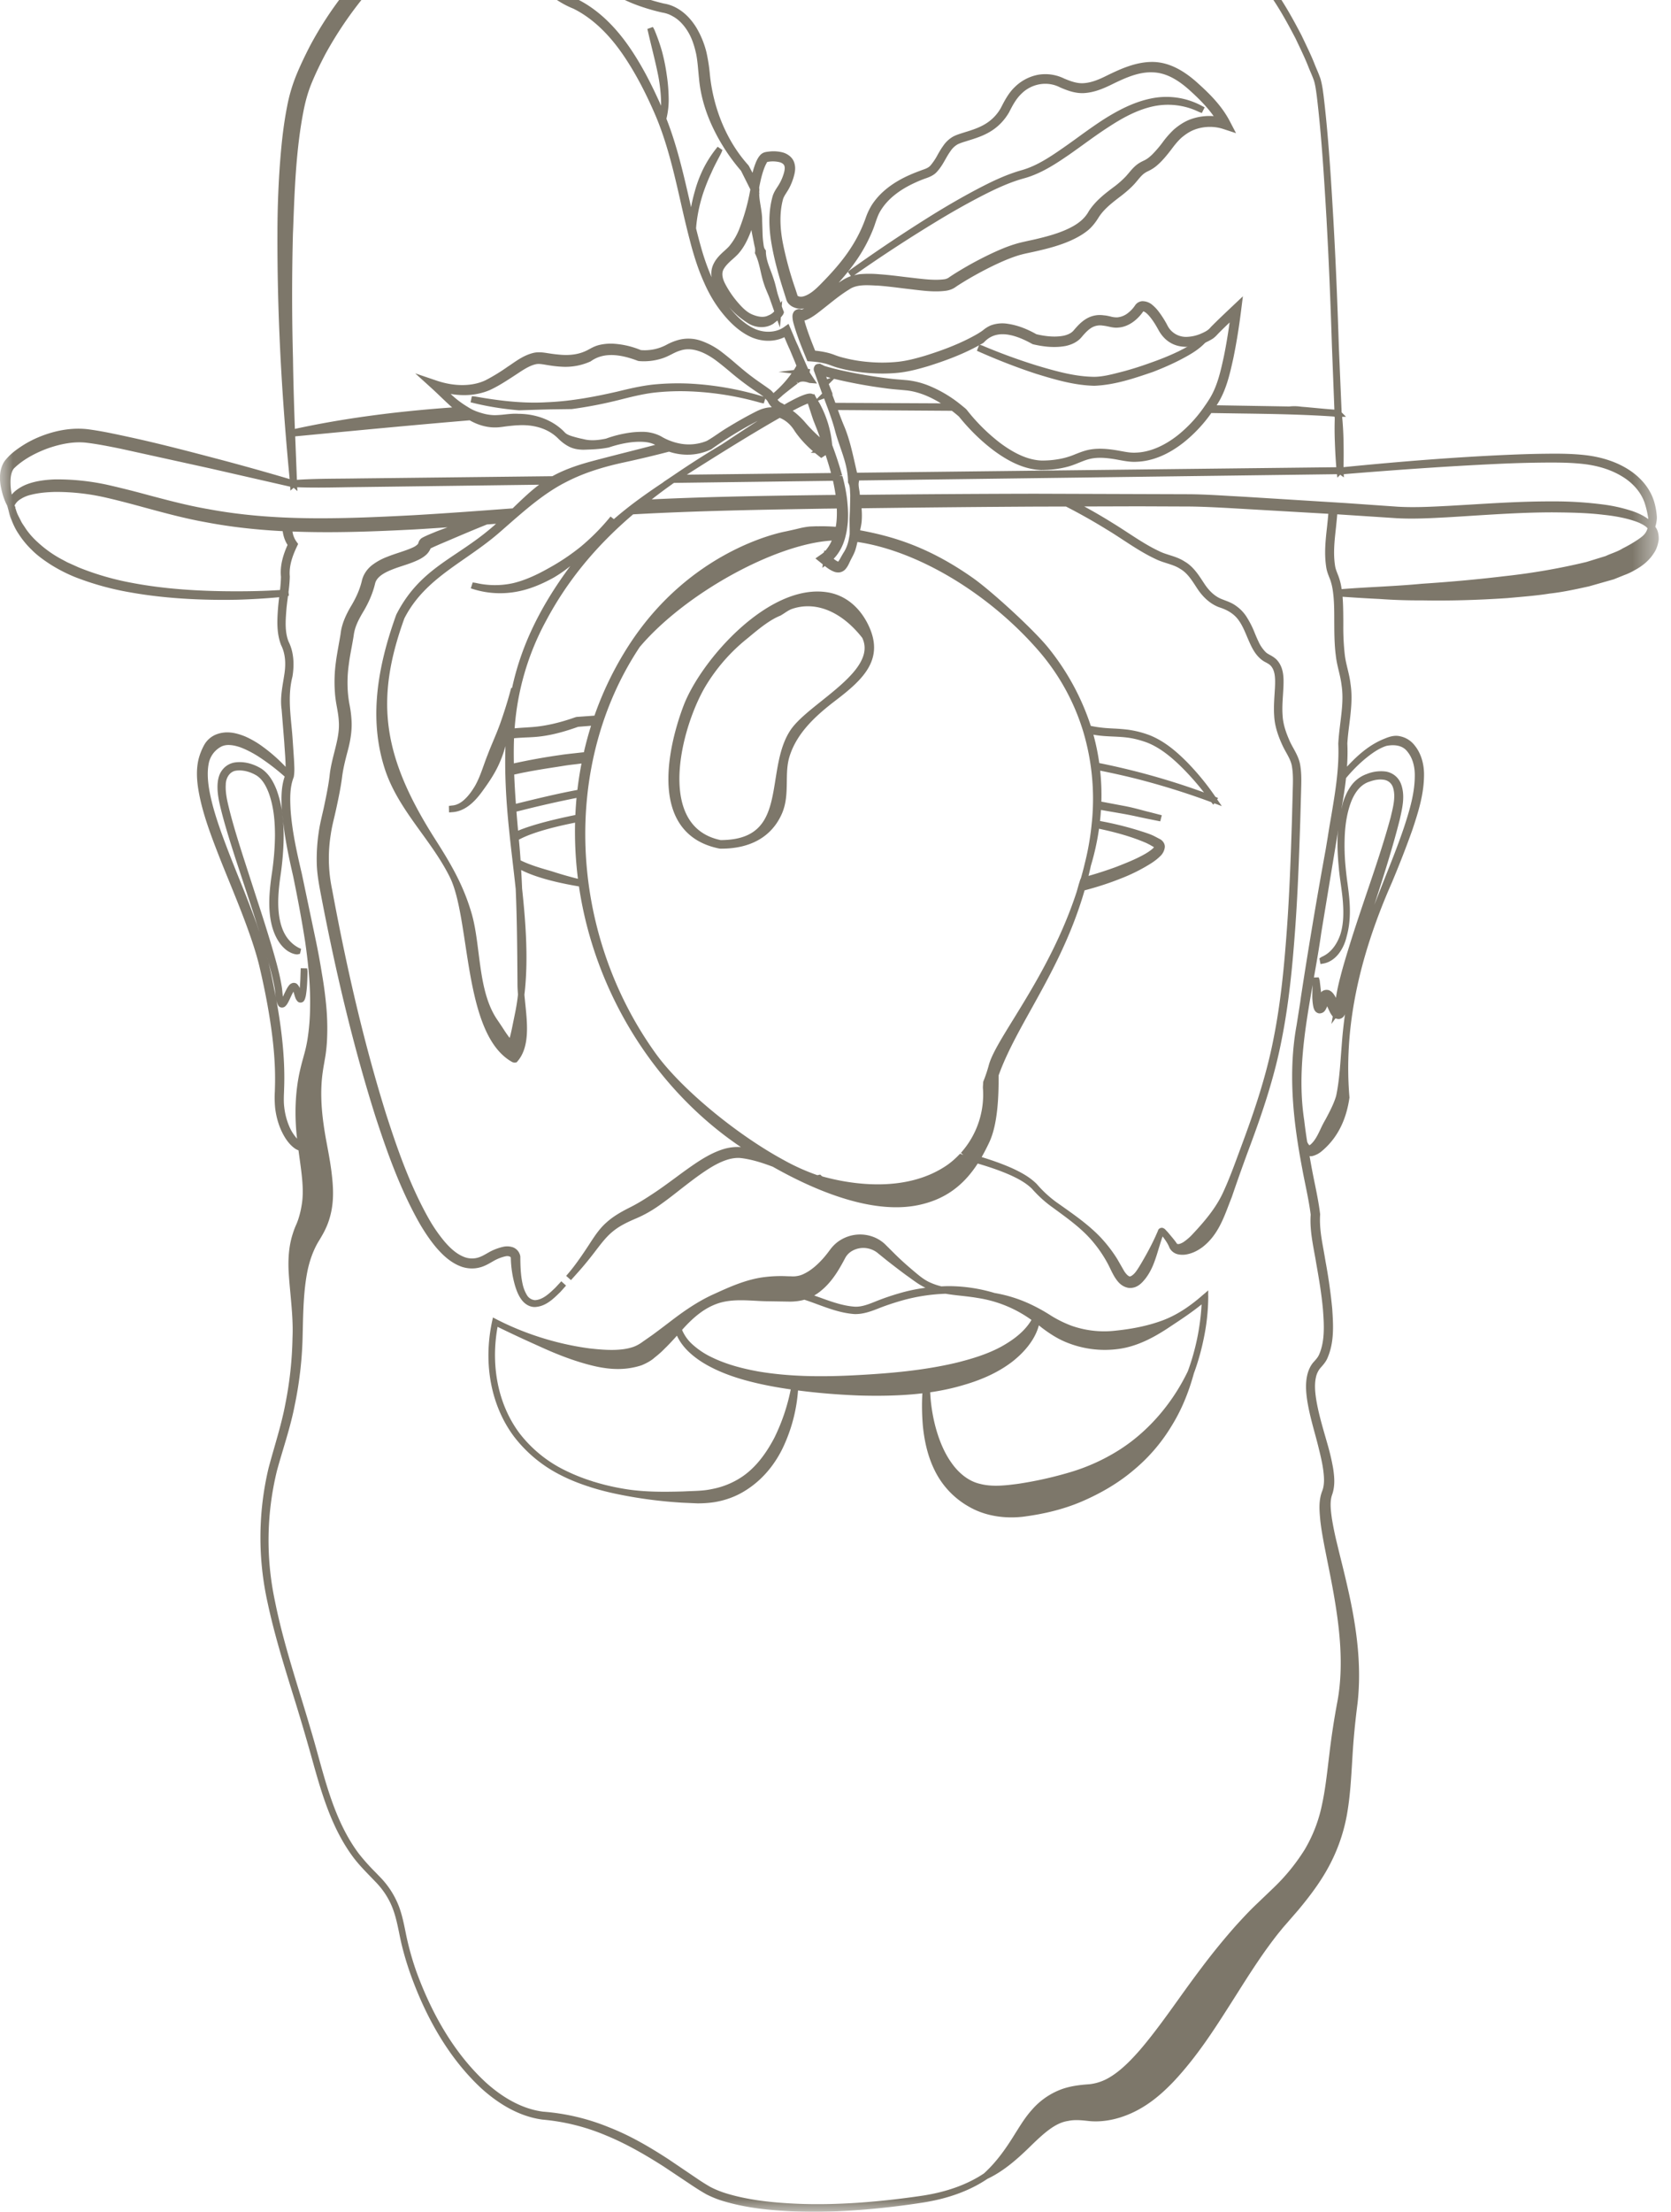 <svg xmlns="http://www.w3.org/2000/svg" xmlns:xlink="http://www.w3.org/1999/xlink" width="65" height="86" viewBox="0 0 65 86">
    <defs>
        <path id="a" d="M0 .258h64.525V93H0z"/>
    </defs>
    <g fill="none" fill-rule="evenodd">
        <path fill="#7D776A" d="M43.486 56.409a7.63 7.63 0 0 1-1.867.837c-.666.198-1.348.349-2.028.45-.459.06-.98.126-1.461.002-.425-.093-.83-.396-1.141-.852-.269-.385-.478-.88-.626-1.47a6.516 6.516 0 0 1-.18-1.24c.47-.069.895-.162 1.296-.282.768-.222 1.387-.518 1.896-.907.544-.426.906-.921 1.035-1.413.037.029.075.057.112.088.321.245.603.417.885.54a3.947 3.947 0 0 0 2.094.29c.752-.098 1.405-.47 1.89-.784l.153-.102c.402-.265.815-.538 1.197-.848a9.01 9.01 0 0 1-.535 2.598c-.621 1.292-1.587 2.39-2.72 3.093m-14.104-5.832c.139.008.275.016.411.018l.94.015c.192-.001.393-.026.556-.074l.126.042c.132.045.264.094.397.143.45.165.913.336 1.42.373.335.012.651-.106.929-.215l.032-.013c.268-.105.55-.2.862-.29a7.133 7.133 0 0 1 1.73-.272c.207.036.415.059.625.082.205.023.412.046.617.082a4.818 4.818 0 0 1 2.096.855c-.23.388-.604.72-1.17 1.035-.556.304-1.187.486-1.73.623-1.313.314-2.664.42-3.813.484-1.588.09-2.788.048-3.888-.135-.745-.133-1.326-.309-1.83-.553a3.092 3.092 0 0 1-.768-.513 1.576 1.576 0 0 1-.392-.554c.494-.558.932-.878 1.419-1.038.457-.147.953-.12 1.431-.095m5.584-.286a9.46 9.46 0 0 0-.918.317c-.272.11-.533.211-.797.199-.455-.03-.903-.191-1.336-.348l-.244-.087c.094-.053.182-.115.265-.184.323-.263.54-.58.693-.83a8.62 8.62 0 0 0 .243-.434.693.693 0 0 1 .214-.247.877.877 0 0 1 .692-.132.91.91 0 0 1 .338.155l.37.3c.253.198.507.394.769.587.054.037.108.077.161.115.182.133.37.268.582.37-.352.046-.698.12-1.032.219M28.7 57.524c-.314.183-.656.31-1.02.377-.266.058-.545.068-.84.078l-.302.013c-.758.02-1.564.027-2.352-.118a8.876 8.876 0 0 1-1.11-.268l-.04.114.038-.115-.101-.033h-.001-.001a7.226 7.226 0 0 1-1.01-.411 4.993 4.993 0 0 1-1.757-1.438c-.82-1.099-1.127-2.597-.849-4.133l.112.055c.472.23.963.458 1.49.693.69.318 1.28.541 1.852.7.617.17 1.354.308 2.143.049.16-.063.38-.177.51-.3.147-.114.272-.225.379-.336.171-.164.33-.337.492-.517.08.179.201.358.366.535.218.229.494.436.817.616.523.29 1.129.51 1.903.691.394.093.823.173 1.34.248a7.638 7.638 0 0 1-.635 1.876c-.405.773-.87 1.305-1.424 1.624m15.389-.356a6.747 6.747 0 0 0 1.494-1.74c.364-.588.645-1.253.858-2.03 0-.003.002-.005.003-.008.166-.448.3-.934.4-1.444a8.066 8.066 0 0 0 .155-1.5v-.07l-.002-.002.001-.202-.142.126-.001-.001-.069.058c-.537.473-1.052.797-1.574.99-.514.19-1.104.32-1.806.393a3.832 3.832 0 0 1-1.726-.19 4.526 4.526 0 0 1-.797-.393 6.826 6.826 0 0 0-.879-.48 5.41 5.41 0 0 0-1.315-.4 6.239 6.239 0 0 0-1.766-.267c-.08 0-.16.002-.239.006l-.063.003a2.345 2.345 0 0 1-.422-.142c-.243-.102-.442-.272-.655-.451l-.089-.076c-.246-.208-.48-.422-.693-.636l-.342-.34a1.373 1.373 0 0 0-.499-.296 1.456 1.456 0 0 0-1.172.108c-.174.094-.328.23-.458.405l-.02.026a4.224 4.224 0 0 1-.261.325c-.21.234-.42.413-.624.53-.124.07-.222.113-.312.132a.97.97 0 0 1-.311.024l-.127-.002a5.101 5.101 0 0 0-.895.032c-.71.084-1.396.399-1.945.65-.663.293-1.246.714-1.68 1.045l-.282.215c-.16.121-.317.24-.475.354l-.382.267a1.4 1.4 0 0 1-.32.176c-.502.182-1.15.13-1.715.068-1.15-.152-2.3-.494-3.346-.992l-.257-.127-.017-.009-.148-.077v.003l-.034.156c-.351 1.65-.038 3.284.86 4.48a5.275 5.275 0 0 0 1.845 1.509c.315.16.657.298 1.046.425l.042-.113-.04.113.105.035c.352.11.735.207 1.137.285.77.155 1.575.259 2.397.309l.611.027c.249-.002.45-.018.637-.046.438-.07.855-.225 1.206-.447.86-.532 1.325-1.315 1.561-1.878a6.22 6.22 0 0 0 .495-2.02c.744.098 1.522.163 2.377.197.618.017 1.53.025 2.46-.085-.024.41-.017.837.02 1.272.068.677.22 1.245.464 1.734a3.26 3.26 0 0 0 1.364 1.422c.46.26 1.021.396 1.615.396.142 0 .285-.008.43-.023.874-.111 1.625-.304 2.297-.59.785-.337 1.464-.747 2.02-1.219M29.18 24.734c.341-.283.766-.635 1.178-.797a2.83 2.83 0 0 0 .166-.104c.101-.066.196-.128.3-.162.198-.066.4-.098.602-.098.74 0 1.488.43 2.113 1.226.417.86-.644 1.706-1.58 2.455-.505.403-.981.784-1.221 1.151-.355.544-.464 1.225-.57 1.883-.202 1.273-.377 2.372-2.136 2.377-.626-.13-1.075-.47-1.334-1.007-.675-1.395.044-3.789.741-4.967a6.984 6.984 0 0 1 1.616-1.854l.125-.103zm-1.202 8.259l.07.007.002-.002h.006c1.131 0 1.941-.455 2.34-1.318.198-.424.203-.86.21-1.282.004-.352.008-.685.114-1.011.296-.919 1.039-1.582 1.796-2.16 1.084-.828 1.925-1.624 1.232-2.983-.347-.679-.902-1.11-1.562-1.214-2.285-.364-4.92 2.643-5.593 4.4-.266.694-1.066 3.068-.203 4.513.33.55.86.904 1.588 1.05zM40.284 14.528c.798.247 1.52.454 2.28.472h.006c.801-.032 1.549-.29 2.277-.538.4-.155.752-.31 1.077-.479.384-.202.724-.394 1-.702L47 13.18l-.162-.18-.085.082c-.262.254-.595.42-.915.582l-.037.017c-.318.152-.666.292-1.06.43-.365.132-.73.248-1.085.341l-.09.023c-.33.085-.67.174-.999.177-.725-.007-1.429-.199-2.205-.43a22.713 22.713 0 0 1-2.16-.789l-.11-.034-.092.24.112.05c.715.316 1.445.6 2.172.839"/>
        <g transform="translate(0 -7)">
            <mask id="b" fill="#fff">
                <use xlink:href="#a"/>
            </mask>
            <path fill="#7D776A" d="M19.45 4.315c.2.436.461.815.735 1.2.488.65 1.17 1.444 2.113 1.819.695.342 1.34.934 1.913 1.76.454.657.871 1.43 1.275 2.367.462 1.079.73 2.248.987 3.378.105.464.212.929.338 1.416l.013.048c.033.129.066.259.103.387.146.513.294.929.466 1.307.198.453.443.858.726 1.202.356.439.717.737 1.107.912.432.187.903.185 1.286 0l.022.053c.06.14.118.283.187.427l.2.479.054.136.005.014a3.083 3.083 0 0 1-.1.167l-.596.072.506.06a4.153 4.153 0 0 1-.704.766.639.639 0 0 0-.159-.155c-.1-.074-.199-.142-.297-.21-.12-.083-.239-.165-.358-.256-.219-.16-.42-.332-.634-.514a11.496 11.496 0 0 0-.615-.502 2.887 2.887 0 0 0-.76-.4 1.503 1.503 0 0 0-.909-.02 2.22 2.22 0 0 0-.42.174 1.794 1.794 0 0 1-1.007.21 3.302 3.302 0 0 0-1.057-.247 1.942 1.942 0 0 0-.593.057 1.43 1.43 0 0 0-.286.118l-.084.045a1.231 1.231 0 0 1-.136.068c-.263.12-.572.167-.92.144a5.782 5.782 0 0 1-.502-.058l-.046-.007c-.16-.025-.36-.058-.562-.008-.327.082-.579.254-.822.42a5.514 5.514 0 0 1-.169.114 7.35 7.35 0 0 1-.868.53c-.518.243-1.212.246-1.904.01l-.827-.281.643.583c.116.106.231.215.344.324.146.14.294.282.45.418-2.277.163-4.283.436-6.117.835-.04-1.094-.063-1.943-.074-2.737a91.28 91.28 0 0 1-.002-4.858l.01-.23c.055-1.514.114-3.08.407-4.565.083-.416.191-.777.33-1.103.132-.317.294-.658.51-1.071a14.8 14.8 0 0 1 1.304-1.983c1.033-1.323 2.19-2.436 3.435-3.307.566-.396 1.18-.754 1.831-1.068l.01.04-.13.032.032.176c.075.427.154.868.315 1.312zM35.903 92.37c-.886.133-1.754.227-2.579.282-.933.06-1.779.069-2.586.022-.71-.041-1.64-.124-2.53-.403a3.667 3.667 0 0 1-.57-.234 7.814 7.814 0 0 1-.54-.34l-1.082-.732c-.896-.584-1.61-.97-2.32-1.248a8.441 8.441 0 0 0-2.567-.61c-.742-.095-1.486-.471-2.21-1.117-1.135-1.04-2.049-2.492-2.717-4.315a11.044 11.044 0 0 1-.429-1.568c-.064-.313-.13-.637-.243-.948a3.356 3.356 0 0 0-.714-1.141l-.213-.221a7.97 7.97 0 0 1-.653-.732c-.45-.604-.809-1.333-1.128-2.291-.164-.49-.304-.997-.44-1.488-.093-.337-.186-.675-.287-1.01a93.508 93.508 0 0 0-.413-1.368c-.363-1.184-.738-2.408-.984-3.64a11.349 11.349 0 0 1 .078-5.094c.073-.268.153-.536.233-.804.167-.558.34-1.136.453-1.72a14.73 14.73 0 0 0 .308-2.62l.008-.326c.017-.75.035-1.523.174-2.243.081-.41.211-.78.387-1.101.025-.045.051-.088.078-.131.023-.038.046-.075.067-.113.064-.11.128-.221.18-.336.107-.225.187-.476.236-.746.095-.52.048-1.03-.005-1.466-.046-.363-.11-.711-.173-1.045l-.048-.26c-.126-.717-.24-1.568-.138-2.442a8.07 8.07 0 0 1 .073-.476l.024-.142c.04-.21.067-.437.084-.694a9.354 9.354 0 0 0-.023-1.355 15.635 15.635 0 0 0-.175-1.315 26.474 26.474 0 0 0-.239-1.295l-.536-2.556c-.21-.895-.388-1.704-.443-2.535-.02-.45-.027-.853.126-1.241.033-.193.024-.364.016-.53l-.008-.167-.044-.65a16.398 16.398 0 0 0-.055-.664c-.062-.651-.12-1.265.04-1.893.061-.365.083-.9-.15-1.358-.143-.361-.124-.764-.088-1.216.014-.181.038-.36.062-.54l.003-.023.035-.01-.015-.141c.027-.214.046-.401.05-.61-.04-.425.127-.845.278-1.162l.046-.097-.066-.092a.88.88 0 0 1-.154-.392c1.648.065 3.304-.007 4.735-.08.431-.025.864-.054 1.295-.083-.148.054-.29.107-.429.16l-.11.046c-.14.057-.277.113-.427.19l-.055.034a.417.417 0 0 0-.082.098.324.324 0 0 0-.026.07l-.012.034a.244.244 0 0 1-.03.038.637.637 0 0 1-.162.106c-.167.079-.352.14-.549.206-.16.053-.324.107-.485.173a2.31 2.31 0 0 0-.55.302c-.204.152-.352.37-.409.6-.073.316-.2.622-.398.96-.263.435-.4.795-.434 1.127-.022.135-.047.272-.072.41-.04.232-.084.465-.113.7a5.613 5.613 0 0 0-.036 1.17c.013.204.046.4.08.583.03.17.062.346.07.526.033.398-.067.795-.174 1.215-.076.302-.156.616-.186.94-.047.366-.122.735-.195 1.082-.025.124-.054.249-.083.374-.055.239-.112.485-.146.738a7.04 7.04 0 0 0-.073 1.156c.007.392.075.782.144 1.148.628 3.306 1.33 6.16 2.141 8.727.425 1.299.944 2.8 1.727 4.173.224.38.434.682.662.948.226.256.54.57.974.72.214.07.447.082.653.033.201-.042.376-.144.531-.234l.028-.016a1.69 1.69 0 0 1 .47-.19c.073-.018.148-.012.192.016a.065.065 0 0 1 .027.033c.007.364.061.726.161 1.078.05.166.117.358.232.523.14.21.353.33.56.318.403-.025.691-.307.945-.556l.028-.027.136-.151.087-.098-.185-.168-.042.046-.19.204c-.24.23-.488.469-.793.484a.4.4 0 0 1-.315-.201 1.403 1.403 0 0 1-.17-.45c-.072-.337-.082-.69-.084-1.047a.453.453 0 0 0-.29-.358.706.706 0 0 0-.377-.018 2.075 2.075 0 0 0-.578.226l-.028.016c-.15.086-.28.16-.428.192a.83.83 0 0 1-.446-.025c-.267-.093-.52-.286-.798-.61a5.97 5.97 0 0 1-.614-.888c-.758-1.342-1.26-2.822-1.672-4.102-.795-2.553-1.478-5.393-2.087-8.686a5.847 5.847 0 0 1-.057-2.148c.032-.23.085-.455.142-.693.03-.128.06-.257.087-.386.076-.354.155-.732.208-1.123.041-.35.126-.69.226-1.063.12-.45.168-.836.146-1.18a4.255 4.255 0 0 0-.074-.59 4.411 4.411 0 0 1-.07-.53 5.003 5.003 0 0 1 .04-1.065c.027-.22.068-.44.11-.663.026-.143.053-.287.077-.44.037-.322.171-.597.375-.938.22-.366.378-.747.46-1.098.05-.207.261-.382.648-.534.133-.055.271-.1.411-.146.214-.07.435-.142.66-.254.092-.048.198-.11.298-.21a.737.737 0 0 0 .142-.218c.115-.057.248-.114.375-.17l.274-.116c.506-.216 1.03-.44 1.546-.645l.346-.026h.002l-.06.055c-.504.444-.99.77-1.46 1.085-.893.599-1.735 1.164-2.359 2.392-.859 2.373-1 4.277-.448 5.995.3.928.867 1.715 1.417 2.476.4.553.814 1.126 1.12 1.749.29.59.438 1.563.595 2.593.28 1.837.597 3.92 1.842 4.592l.067.014.087-.01.031-.036c.481-.551.39-1.444.308-2.231-.012-.124-.025-.246-.035-.363.163-1.355.047-2.846-.09-4.127-.01-.258-.024-.497-.036-.722.616.316 1.533.518 2.248.638.606 4.112 2.951 7.882 6.3 10.136a1.91 1.91 0 0 0-.651.07c-.394.117-.732.315-1.012.495-.31.203-.609.423-.898.637-.273.2-.555.409-.84.596-.274.182-.57.372-.88.529-.322.162-.66.342-.945.6-.268.233-.454.518-.635.794l-.054.084c-.159.242-.37.56-.604.864a6.948 6.948 0 0 1-.279.338l.187.165.13-.144.17-.19c.221-.248.443-.521.691-.848.213-.277.414-.538.668-.735.258-.208.575-.353.876-.482.323-.137.64-.317.965-.553.257-.183.505-.376.75-.57.308-.238.625-.487.95-.704.346-.233.62-.374.884-.457.161-.05.315-.07.45-.068.163.01.347.048.488.08.312.073.616.183.83.263 1.577.894 3.845 1.879 5.678 1.487.987-.21 1.718-.723 2.292-1.612.365.107.82.252 1.261.447.283.128.606.294.85.535.252.285.525.53.808.729l.155.114c.508.372 1.032.757 1.43 1.245.212.254.404.54.568.848l.06.12c.057.12.115.24.193.372.1.154.251.387.568.429.325.012.5-.207.625-.357.114-.147.21-.312.293-.505.095-.225.165-.456.232-.681.036-.116.071-.232.11-.348a1.37 1.37 0 0 1 .04-.113l.01.013c.113.15.2.28.26.434a.485.485 0 0 0 .338.25.856.856 0 0 0 .362-.007c.196-.041.391-.134.582-.276.557-.431.793-1.045 1.02-1.64.038-.1.076-.198.118-.302.245-.72.48-1.375.715-2.005.442-1.19.933-2.607 1.222-4.1.29-1.447.423-2.894.523-4.242.103-1.39.153-2.751.203-4.26l.035-1.252c.008-.294.017-.6-.03-.902-.035-.265-.156-.486-.274-.7-.057-.103-.114-.206-.159-.315-.166-.38-.246-.677-.259-.968-.019-.261-.002-.521.016-.797l.017-.292c.012-.347.026-.778-.287-1.088a1.18 1.18 0 0 0-.239-.161c-.075-.042-.14-.077-.19-.137a1.399 1.399 0 0 1-.26-.396c-.047-.097-.089-.198-.132-.3a3.64 3.64 0 0 0-.346-.68 1.532 1.532 0 0 0-.417-.414c-.128-.091-.277-.147-.408-.197l-.109-.042c-.265-.1-.502-.312-.705-.63l-.029-.043c-.185-.284-.394-.606-.72-.793-.19-.124-.395-.19-.592-.252-.146-.047-.283-.09-.412-.157-.419-.196-.82-.46-1.208-.713-.197-.128-.394-.257-.593-.378a20.798 20.798 0 0 0-1.1-.641l2.112-.006 2.014.008c.494.006 1.001.033 1.491.059l3.876.224c-.014.17-.032.34-.05.512-.058.515-.117 1.047-.027 1.59.022.13.066.247.11.359.028.069.055.137.074.209.053.174.076.36.094.534.03.319.03.65.03.97l.001.169c.002.356.007.77.06 1.173.022.206.07.404.115.595.044.185.085.36.107.544.076.49.015.976-.049 1.492-.03.252-.063.512-.078.795.043.945-.122 1.912-.28 2.848-.046.262-.09.525-.13.785l-.082.492a203.92 203.92 0 0 0-.955 5.686 8.708 8.708 0 0 0-.032.233l-.142.896c-.205 1.12-.227 2.345-.068 3.743.064.559.158 1.162.288 1.842.037.207.08.414.122.62.08.392.161.795.206 1.165-.036.493.054.989.141 1.469.025.134.05.267.071.402.104.584.211 1.205.265 1.814.04.533.09 1.198-.143 1.74-.049.115-.12.195-.22.305l-.027.03c-.105.133-.18.297-.223.489-.075.34-.043.674.003.985.068.432.182.853.293 1.262.05.184.1.368.145.554.078.315.147.599.184.885.035.263.057.566-.042.813-.142.368-.108.742-.079 1.072l.004.046c.038.353.1.69.165 1.035l.127.64c.091.45.183.916.26 1.373.188 1.115.373 2.574.124 3.97a30.06 30.06 0 0 0-.317 2.056l-.044.364c-.068.569-.132 1.105-.245 1.627a5.633 5.633 0 0 1-.67 1.747 7.692 7.692 0 0 1-1.2 1.48l-.745.713c-.262.253-.5.513-.744.78a25.957 25.957 0 0 0-1.336 1.64c-.31.408-.61.825-.899 1.229-.506.705-.984 1.37-1.498 1.968-.49.56-.883.903-1.27 1.11a1.914 1.914 0 0 1-.687.212c-.384.026-.829.077-1.219.249a2.81 2.81 0 0 0-1.023.752c-.223.248-.388.509-.547.76l-.09.142c-.329.535-.706 1.095-1.226 1.567-.638.426-1.435.715-2.369.86zm-25.23-47.005c.017.08.024.16.031.24.006.063.015.127.025.19-.082-.447-.17-.892-.28-1.362-.016-.068-.038-.131-.055-.198.116.407.218.782.278 1.13zm.286-6.895l.001.002c.003.054.016.108.02.162a4.157 4.157 0 0 0-.222-.927c-.099-.25-.268-.608-.598-.824-.337-.203-.69-.284-1.022-.237a.757.757 0 0 0-.503.308c-.103.138-.157.31-.172.543-.017.342.053.66.14 1.009.158.63.357 1.25.557 1.877l.59 1.79c.118.363.226.708.337 1.058-.035-.1-.068-.204-.1-.3a54.665 54.665 0 0 0-.708-1.824c-.124-.31-.247-.615-.363-.915-.329-.854-.635-1.685-.774-2.468-.075-.43-.08-.783-.014-1.08a.946.946 0 0 1 .5-.625.648.648 0 0 1 .263-.051c.132 0 .285.03.46.09.22.084.435.193.661.332a8.52 8.52 0 0 1 1.062.806c-.138.4-.134.815-.115 1.274zm.595 12.803a1.717 1.717 0 0 1-.307-.487 2.657 2.657 0 0 1-.19-.736c-.025-.193-.017-.39-.009-.6l.006-.187c.031-.951-.059-1.988-.282-3.261-.008-.042-.019-.085-.026-.126a.904.904 0 0 0 .08.225.172.172 0 0 0 .143.075h.004a.188.188 0 0 0 .144-.07.461.461 0 0 0 .064-.084c.031-.051.056-.103.081-.154l.042-.091c.03-.062.057-.124.1-.2l.01-.021.015.049.026.087c.022.074.046.158.097.216a.16.16 0 0 0 .163.073.162.162 0 0 0 .123-.088.29.29 0 0 0 .032-.075.94.94 0 0 0 .031-.127c.038-.242.047-.443.053-.59l.01-.322-.016-.126-.25-.005-.015.439c-.005.092-.01.205-.023.333a.471.471 0 0 0-.108-.162.2.2 0 0 0-.15-.04.255.255 0 0 0-.162.1.864.864 0 0 0-.094.147 4.18 4.18 0 0 0-.099.2l-.037.08c0 .004-.003.007-.004.009a2.25 2.25 0 0 1-.02-.174c-.009-.09-.018-.181-.035-.267-.08-.473-.217-.96-.389-1.547a68.527 68.527 0 0 0-.53-1.685L9.45 40.28c-.19-.602-.387-1.224-.54-1.848-.078-.314-.146-.62-.128-.925 0-.238.14-.51.408-.543.246-.033.536.036.795.193.244.16.378.442.466.668.217.589.245 1.205.245 1.675-.005.49-.048.997-.133 1.549-.08.56-.105.995-.077 1.366.027.412.123.779.275 1.06.133.252.32.453.512.549.163.087.274.085.296.086l.1-.024.044-.191-.094-.043s-.066-.031-.169-.105a1.361 1.361 0 0 1-.377-.44c-.129-.234-.213-.56-.239-.917-.027-.348-.005-.76.07-1.292.085-.567.127-1.09.13-1.597a7.191 7.191 0 0 0-.046-.817c.066.783.222 1.547.414 2.379.2.972.348 1.784.468 2.554.146 1.013.207 1.826.192 2.56a8.474 8.474 0 0 1-.103 1.246 5.33 5.33 0 0 1-.133.595l-.038.14a9.697 9.697 0 0 0-.13.515c-.174.792-.209 1.689-.103 2.6zm33.277-41.46c.484.01.96.247 1.495.743.382.346.668.656.884.96a2.16 2.16 0 0 0-.916.129c-.203.077-.404.2-.618.379a3.563 3.563 0 0 0-.458.52 4.522 4.522 0 0 1-.402.468c-.068.063-.14.129-.22.177-.035.023-.075.042-.117.063a1.564 1.564 0 0 0-.169.09c-.17.108-.292.254-.4.383l-.102.118a3.55 3.55 0 0 1-.456.408l-.027.02c-.333.25-.71.536-.969.936-.166.304-.439.527-.885.724-.385.172-.805.279-1.202.373-.092.022-.183.04-.274.06-.12.027-.242.054-.368.086a5.265 5.265 0 0 0-.644.223c-.372.155-.763.346-1.195.583-.193.107-.383.219-.572.335a8.071 8.071 0 0 0-.286.185.403.403 0 0 1-.2.083c-.337.045-.714.004-1.077-.037l-.479-.056c-.323-.04-.656-.081-.99-.104a4.392 4.392 0 0 0-.683-.006c-.099.006-.187.027-.276.048l.002-.001a57.517 57.517 0 0 1 3.216-2.1 29.304 29.304 0 0 1 1.666-.943c.51-.263 1.11-.56 1.74-.73.675-.188 1.268-.593 1.746-.92.173-.121.345-.245.516-.368.341-.247.695-.502 1.055-.732.441-.286 1.031-.632 1.687-.774a2.753 2.753 0 0 1 1.781.214l.116.044.11-.22-.108-.057a2.903 2.903 0 0 0-1.964-.29c-.71.14-1.34.494-1.812.787-.368.235-.726.493-1.07.743-.17.123-.34.246-.513.366-.554.387-1.059.722-1.63.888-.663.184-1.277.493-1.8.769-.555.295-1.119.62-1.678.966a59.533 59.533 0 0 0-3.209 2.144l-.095.08.117.166a1.69 1.69 0 0 0-.309.148l-.165.106c.294-.33.595-.702.85-1.11a5.98 5.98 0 0 0 .441-.85 3.68 3.68 0 0 0 .135-.361c.06-.171.113-.333.202-.474.26-.433.704-.797 1.324-1.083.135-.063.274-.12.411-.17.154-.05.348-.127.47-.275.138-.153.234-.322.326-.485.062-.11.122-.212.191-.307a.815.815 0 0 1 .273-.26c.093-.048.208-.084.32-.118l.087-.028c.268-.082.603-.185.895-.37.283-.174.524-.424.7-.727.138-.27.27-.522.48-.724.253-.254.593-.39.932-.39.197 0 .394.046.574.14.287.124.623.253.984.218.348-.03.661-.157.948-.293.506-.247 1.08-.534 1.664-.51zm7.105 19.207c-.08-.484-.028-.972.03-1.488.018-.178.037-.356.051-.534l2.324.152c.642.034 1.283 0 1.903-.033l.137-.008c.273-.016.544-.033.816-.051 1.048-.066 2.133-.136 3.197-.136.71.006 1.347.017 1.99.096.356.037.671.093.962.17.137.038.297.085.447.154.113.056.228.116.295.2-.06.21-.189.31-.36.428l-.002.002a5.309 5.309 0 0 1-.608.353c-.119.076-.26.132-.412.192a3.661 3.661 0 0 0-.252.105l-.747.23a25.293 25.293 0 0 1-3.164.549c-.995.12-2.056.219-3.247.298-.576.055-1.164.088-1.732.12-.45.025-.915.05-1.376.088a2.331 2.331 0 0 0-.162-.602c-.038-.1-.075-.192-.09-.285zM29.38 16.878c.102.21.153.435.207.67.037.164.076.333.133.498.034.11.08.216.124.322.036.084.072.167.102.254l.171.485a.57.57 0 0 1-.229.158c-.163.085-.379.069-.64-.043-.229-.102-.412-.303-.577-.497a3.785 3.785 0 0 1-.452-.668c-.093-.172-.18-.415-.063-.603.046-.082.12-.168.226-.271a4.68 4.68 0 0 1 .1-.09c.071-.063.146-.13.223-.21.234-.256.373-.56.468-.796.02-.047.037-.095.055-.144.017.099.036.196.055.289l.065.326a.58.58 0 0 1 .022.24l-.007.042.017.038zM19.23 23.62c.137.002.271-.015.39-.033l.138-.018c.137-.014.273-.03.411-.034.368-.021 1.063.02 1.562.535.136.133.28.237.432.31.148.07.315.103.526.107l.034-.001c.32-.01.623-.02.96-.088.328-.11.648-.181.951-.21.381-.031.654.003.851.109-.393.105-.787.205-1.178.304-.458.116-.91.232-1.35.35-.602.165-1.07.344-1.47.565l-7.53.086c-.238.004-.475.006-.714.008-.554.005-1.126.01-1.694.047l-.066-1.69.587-.056c2.03-.194 4.13-.395 6.2-.568.31.178.642.273.96.277zm12.827-1.127c.036.099.072.2.116.314l.02.052c.122.333.22.615.294.906.056.209.128.417.196.617.133.386.26.75.294 1.16l.004.054c.003.044.006.089.006.134v.032l.016.029c.053.096.058.209.063.328.002.044.004.088.007.122v.064l-.002.06c0 .09-.002.18-.005.27l-.003.118a5.195 5.195 0 0 1-.008.216c-.004.1-.009.199-.008.295l.002.206c.002.073.004.146.002.219V27.774c-.003.028-.009.055-.014.083l-.007.042c-.02.123-.049.235-.089.339a1.32 1.32 0 0 1-.137.266 6.306 6.306 0 0 0-.108.189.917.917 0 0 1-.093.146l-.007-.003a.786.786 0 0 1-.167-.11c.204-.212.353-.481.443-.804.024-.086.043-.173.06-.26.021-.126.038-.251.048-.375a4.387 4.387 0 0 0-.009-.652c-.008-.094-.016-.19-.028-.283a6.643 6.643 0 0 0-.153-.768l-.026-.082-.126.012.12-.033a14.407 14.407 0 0 0-.356-1.097l-.023-.062-.007-.007a4.08 4.08 0 0 0-.454-1.561l-.014-.03-.084-.144.237-.086zm10.476 13.074c.155.027.29.043.418.052.12.009.24.015.358.02.17.008.34.016.507.036.257.03.521.095.806.199.55.216 1.015.633 1.358.972.3.3.585.623.853.966a28.12 28.12 0 0 0-4.073-1.142 8.77 8.77 0 0 0-.227-1.103zm-.099 5.093c.14-.462.246-.945.317-1.437.73.157 1.281.32 1.777.529.07.027.133.062.198.095l.122.07a.647.647 0 0 1 .041.025.54.54 0 0 1-.09.088 2.01 2.01 0 0 1-.24.163c-.355.207-.754.363-1.142.515-.345.127-.706.244-1.076.35.033-.13.064-.263.093-.398zm-17.54-8.514c1.763-2.074 5.26-3.996 7.46-4.127a1.523 1.523 0 0 1-.257.406l-.034-.031-.008.074a.702.702 0 0 1-.082.068l-.254.177.285.23-.014.135.095-.07c.1.08.207.159.35.217a.448.448 0 0 0 .244.027.385.385 0 0 0 .224-.14c.063-.077.1-.153.132-.221l.023-.048c.022-.05.05-.1.075-.15.056-.107.114-.218.15-.343.026-.088.048-.177.07-.277 2.338.346 5.077 1.979 7.011 4.188a8.605 8.605 0 0 1 1.75 3.113l.014.043a9.157 9.157 0 0 1 .35 3.495l-.026.249c-.052.466-.134.927-.245 1.37l-.027.109h.001c-.042.172-.087.34-.135.508l-.029.063a4.42 4.42 0 0 1-.054.174l-.08.285c-.669 2.05-1.705 3.73-2.467 4.966-.467.757-.836 1.355-.95 1.77a5.494 5.494 0 0 1-.215.642l-.009.045c0 .038-.002.075-.005.112l-.004.082a3.391 3.391 0 0 1-.855 2.538l.093.084-.124-.052c-.177.188-.35.339-.526.459-1.5 1.017-3.457.757-4.49.514a10.686 10.686 0 0 1-.32-.081.154.154 0 0 1-.059-.034l-.047-.044-.11.023a8.222 8.222 0 0 1-1.303-.585c-1.867-1.011-4.006-2.79-4.977-4.134-3.42-4.746-3.673-11.26-.622-15.83zm1.253-6.324l.071-.046 6.184-.081c.041.183.075.368.101.55l-.307.002c-2.316.028-4.584.063-6.844.17.277-.216.54-.412.797-.593l-.002-.002zm-3.719 9.055l-.043.01c-.618.22-1.175.346-1.705.385l-.266.018c-.13.008-.263.016-.395.029a10.277 10.277 0 0 1 1.221-4.178c.821-1.545 1.93-2.9 3.388-4.142 2.474-.138 4.994-.18 7.433-.221l.49-.006c.006.18.003.334-.01.48a1.88 1.88 0 0 1-.032.232c-.252-.02-.482-.026-.693-.02-.032-.002-.076-.001-.087-.001l-.223.009a2.916 2.916 0 0 0-.363.059c-.219.054-.318.075-.427.099l-.15.033c-.368.07-3.668.786-6.005 4.276a12.886 12.886 0 0 0-1.437 2.887l-.696.05zm.115 1.39l-.262.029c-.162.018-.322.035-.479.06a24.251 24.251 0 0 0-1.813.326c-.007-.38-.005-.69.007-.977.143-.015.288-.021.44-.03.09-.003.181-.007.27-.013.673-.034 1.306-.232 1.784-.402l.501-.04a13.2 13.2 0 0 0-.279 1.03c-.055.005-.112.01-.168.017zm9.08-11.722l-.089.059.168.009.13.105.113.09.171-.112.042.13c.064.2.12.388.167.566l-5.608.064c.828-.528 2.445-1.547 3.613-2.208.228.087.437.269.583.514.19.276.422.533.71.783zm-.332-1.155a3.223 3.223 0 0 0-.455-.42l.102-.052.05-.027c.215-.11.351-.168.436-.2l.014.04.078.238c.04.125.08.249.123.373l.078.197c.06.15.122.307.174.465a6.008 6.008 0 0 1-.6-.614zM20.218 38.217l-.15.037a30.548 30.548 0 0 1-.066-1.138l.103-.021c.1-.023.202-.045.304-.064.418-.082.846-.15 1.26-.213l.197-.031a8.17 8.17 0 0 1 .463-.064c.09-.011.177-.021.265-.033l.026-.004c-.067.344-.12.689-.16 1.028-.783.146-1.556.335-2.242.503zm.065.293a42.974 42.974 0 0 1 2.143-.485c-.019.212-.034.43-.045.664-.717.145-1.63.36-2.228.61-.023-.25-.044-.497-.063-.742l.193-.047zm11.89-16.767l-.033-.094c.056.017.111.032.167.046l-.134.048zm.065.193l.206-.206a19.187 19.187 0 0 0 1.99.366c.187.027.382.044.572.06l.248.023c.234.024.482.089.736.19.203.083.408.188.612.314l-4.108-.02c-.033-.095-.069-.19-.105-.283l-.009-.023a.136.136 0 0 0-.003-.07l-.139-.351zM20.06 41.563c.052 1.183.06 2.387.068 3.55l.001.18c.001.119.01.247.02.38a7.919 7.919 0 0 1-.099.648l-.084.412c-.055.27-.103.512-.142.623a4.509 4.509 0 0 1-.234-.336 23.124 23.124 0 0 0-.243-.364c-.493-.716-.615-1.685-.734-2.621-.07-.552-.136-1.074-.274-1.541-.3-1.016-.734-1.803-1.383-2.818-2.077-3.247-2.385-5.43-1.227-8.631.545-1.07 1.428-1.686 2.364-2.337.462-.321.94-.654 1.39-1.052l.411-.36c.13-.114.26-.225.383-.33.471-.4.99-.814 1.595-1.146l.14-.073c.617-.32 1.317-.56 2.202-.755a43.126 43.126 0 0 0 1.811-.43c.542.182 1.13.154 1.64-.09a15.014 15.014 0 0 1 1.722-1.063l.087-.044c-.407.26-.79.515-1.056.69-.176.118-.302.2-.348.23-.635.379-1.249.77-1.876 1.198l-.224.15a7.65 7.65 0 0 0-.175.119l.003.003a24.76 24.76 0 0 0-1.022.712 14.912 14.912 0 0 0-.898.718l-.129-.101-.078.095a8.6 8.6 0 0 1-1.075 1.073 8.528 8.528 0 0 1-1.259.843c-.52.294-.956.477-1.368.577a3.263 3.263 0 0 1-1.465-.008l-.116-.017-.075.23.122.038a3.501 3.501 0 0 0 1.601.102c.473-.077.965-.26 1.507-.561a5.19 5.19 0 0 0 .641-.446c-1.22 1.644-1.924 3.162-2.265 4.74l-.033-.006-.03.112c-.11.409-.24.825-.398 1.272-.083.233-.178.459-.273.686-.077.183-.153.366-.222.549-.052.128-.098.26-.145.39-.099.279-.202.566-.349.819-.13.214-.25.372-.384.498-.11.108-.288.239-.504.25l-.12.017.006.252.13-.01c.541-.034.924-.48 1.165-.812.264-.361.533-.756.71-1.2.077-.181.137-.37.19-.557-.034 1.013.018 2.076.14 3.244.037.377.083.773.13 1.179.043.369.087.747.128 1.13zm2.421-.393a14.606 14.606 0 0 1-.96-.274c-.056-.018-.129-.04-.212-.063-.285-.083-.715-.208-1.059-.381a24.282 24.282 0 0 0-.05-.636l-.016-.167c.422-.233 1.174-.461 2.186-.662-.017.728.02 1.46.111 2.183zm27.37-5.268c.05.12.112.235.175.348.107.194.21.378.234.586.044.274.036.554.027.85l-.033 1.245c-.049 1.508-.098 2.868-.199 4.246-.098 1.339-.229 2.775-.515 4.205-.284 1.47-.768 2.873-1.204 4.05l-.182.492c-.182.493-.37 1-.594 1.477-.295.627-.773 1.164-1.194 1.613a2.017 2.017 0 0 1-.343.289c-.057.033-.194.102-.242.053-.073-.11-.158-.21-.24-.308l-.102-.122a1.802 1.802 0 0 0-.088-.094c-.044-.057-.122-.111-.202-.085a.15.15 0 0 0-.109.116l-.102.23c-.133.289-.292.593-.488.929l-.02.036c-.082.138-.158.268-.244.385-.102.136-.197.187-.237.189-.044-.002-.133-.07-.222-.212l-.265-.462a5.447 5.447 0 0 0-.675-.872c-.438-.453-.95-.815-1.446-1.167l-.242-.17a4.493 4.493 0 0 1-.765-.705c-.276-.28-.623-.461-.927-.604-.35-.158-.732-.3-1.222-.45.102-.178.201-.37.3-.582.332-.714.364-1.816.36-2.593.298-.834.77-1.683 1.27-2.581.723-1.302 1.542-2.776 2.074-4.615.496-.13.967-.283 1.401-.457a6.743 6.743 0 0 0 1.197-.6c.115-.075.204-.143.29-.22l.03-.03a.569.569 0 0 0 .203-.372c.01-.14-.088-.258-.18-.308l-.232-.122a2.131 2.131 0 0 0-.24-.1 12.83 12.83 0 0 0-1.869-.487 8.91 8.91 0 0 0 .036-.428c.055.007.11.015.162.026l.665.115c.268.047.505.098.704.142.105.022.2.043.282.059l.494.099.06-.237-.495-.128c-.08-.018-.17-.042-.273-.07-.196-.052-.44-.118-.717-.168l-.662-.125a4.074 4.074 0 0 0-.203-.036 8.885 8.885 0 0 0-.047-1.207c.63.127 1.154.247 1.64.376a28.96 28.96 0 0 1 2.681.849l.08.1.04-.055.292.109-.182-.262.036-.053-.103-.046a10.037 10.037 0 0 0-1.096-1.341c-.383-.385-.856-.81-1.453-1.051a3.848 3.848 0 0 0-.878-.222 7.997 7.997 0 0 0-.534-.042c-.114-.006-.228-.012-.342-.022a4.708 4.708 0 0 1-.545-.08 9.552 9.552 0 0 0-1.628-3.005c-.562-.711-2.242-2.244-2.957-2.747-1.733-1.22-3.136-1.621-4.39-1.854.025-.106.048-.215.06-.326a3.02 3.02 0 0 0-.002-.53c2.616-.034 4.763-.054 6.747-.065l1.204-.003a22.66 22.66 0 0 1 1.634.924h.002c.198.12.392.248.588.376.395.258.804.526 1.245.733.152.077.31.127.462.175.184.059.36.115.512.216.264.15.435.413.616.692l.028.043c.166.259.45.602.871.758.36.113.613.286.776.53.13.186.218.397.312.62.044.104.09.21.138.313.1.21.202.365.32.482a.972.972 0 0 0 .28.203c.062.035.122.068.162.107.21.202.196.56.183.877l-.015.244c-.017.273-.035.555-.015.836.015.327.106.67.286 1.078zM26.852 21.917a9.758 9.758 0 0 0-1.437.035c-.489.053-.976.17-1.404.275-.81.184-1.772.377-2.76.414-1 .059-2.01-.09-2.775-.225l-.12-.011-.052.237.118.029c.568.138 1.158.233 1.77.283.41-.014.821-.027 1.232-.037l.45-.006.366-.005a16.804 16.804 0 0 0 1.85-.357c.44-.111.894-.227 1.36-.283a9.363 9.363 0 0 1 1.388-.048 11.64 11.64 0 0 1 2.751.444l.12.024.06-.187c.03.033.063.06.092.108l.047.084c.04.059.077.105.115.145a1.177 1.177 0 0 0-.294.04c-.153.039-.282.106-.408.17l-.096.05c-.296.156-.598.328-.895.51a6.83 6.83 0 0 0-.407.263c-.154.104-.3.203-.433.276a1.851 1.851 0 0 1-1.13.083 2.007 2.007 0 0 1-.255-.076 2.144 2.144 0 0 1-.398-.19 1.576 1.576 0 0 0-.763-.171 3.28 3.28 0 0 0-.35.02 4.558 4.558 0 0 0-1.022.244c-.242.05-.553.096-.839.028l-.06-.014a4.071 4.071 0 0 1-.362-.09c-.124-.035-.252-.077-.333-.156-.429-.462-1.092-.73-1.812-.733-.184-.012-.368.008-.546.027a3.892 3.892 0 0 1-.382.026 1.855 1.855 0 0 1-.503-.082 2.264 2.264 0 0 1-.304-.108c-.066-.028-.127-.064-.188-.1l-.048-.03a3.754 3.754 0 0 1-.665-.505c.551.093 1.071.043 1.525-.152.33-.152.624-.345.934-.546l.146-.096c.241-.16.47-.308.705-.361.112-.025.231-.005.381.02l.055.009c.213.036.386.057.546.065a2.37 2.37 0 0 0 1.155-.206c.438-.32 1.034-.328 1.833-.021l.047.01c.296.024.591-.008.876-.097.147-.044.274-.108.397-.17.116-.06.225-.113.342-.145.373-.123.818-.007 1.32.345.2.145.39.303.591.47a10.98 10.98 0 0 0 1.043.79c.095.064.188.126.28.192l-.043-.013a11.965 11.965 0 0 0-2.81-.495zm25.42 3.52c2.494-.204 4.423-.33 6.24-.411a48.362 48.362 0 0 1 1.59-.04c.513-.003 1.053-.001 1.57.065.556.073 1.037.234 1.434.479.452.273.778.676.896 1.114.04.129.074.275.102.44a.526.526 0 0 1 .012.1c-.062-.046-.125-.084-.18-.118a2.608 2.608 0 0 0-.49-.21 6.127 6.127 0 0 0-1.013-.23 14.73 14.73 0 0 0-2.037-.131h-.093c-1.048 0-2.106.064-3.13.126l-.816.048-.107.005c-.62.033-1.262.064-1.88.028l-2.012-.141-4.026-.25-.492-.027c-.5-.03-1.016-.06-1.532-.067l-6.049-.02c-2.03.004-4.196.017-6.81.043a.112.112 0 0 0-.003-.02c-.004-.06-.014-.12-.024-.18-.017-.107-.034-.208-.012-.308l.007-.03-.006-.02 18.595-.244.015.134.113-.112.14.102-.003-.125zm-.356-2.234l.004.092c-.009.29-.008.592.005.897.012.35.03.67.055.975l-18.643.214-.09-.395c-.102-.447-.207-.91-.383-1.351a11.91 11.91 0 0 1-.269-.692l4.431.03c.093.07.184.145.272.22.417.517.878.966 1.373 1.336.664.487 1.244.724 1.83.747.368-.003.69-.041.98-.116.174-.041.337-.106.493-.17.138-.055.268-.108.4-.141.238-.06.506-.064.871-.012.094.013.187.03.282.048.22.04.447.084.684.07.606-.021 1.22-.271 1.824-.744a5.6 5.6 0 0 0 1.084-1.151l1.044.016c1.223.017 2.487.035 3.727.12l-.002.007h.028zm-21.676-8.934c-.065.1-.14.215-.184.355-.159.566-.169 1.18-.03 1.937.122.68.32 1.33.477 1.82l.081.258c.015.06.04.099.068.14a.57.57 0 0 0 .152.134.72.72 0 0 0 .48.082.645.645 0 0 1-.1.045l-.023-.01-.005.002-.019-.006c-.105-.026-.235.034-.276.128a.316.316 0 0 0-.035.134c0 .133.026.229.051.32l.02.068c.128.43.291.835.46 1.244l.05.124.135.009c.193.014.37.039.531.077.086.019.172.05.262.083.088.033.178.065.27.089.361.1.741.166 1.163.2.413.033.81.03 1.18-.008.41-.043.808-.154 1.153-.256.606-.191 1.398-.466 2.144-.902l.03-.024c.402-.44 1.012-.422 1.88.063l.038.014c.308.07.774.155 1.26.063.265-.056.48-.175.62-.344.115-.135.238-.274.381-.362a.649.649 0 0 1 .435-.087c.088.01.177.026.267.047.138.032.255.043.353.03.28-.021.503-.162.642-.276a1.7 1.7 0 0 0 .321-.353c.037.008.13.047.285.245.097.123.19.267.3.467.118.222.28.396.464.504.192.116.422.17.672.162a2.031 2.031 0 0 0 .922-.281c.112-.057.207-.161.266-.226.147-.15.297-.295.45-.44-.068.479-.14.912-.223 1.315-.129.593-.262 1.206-.595 1.71a3.799 3.799 0 0 1-.133.199l-.067.097a5.244 5.244 0 0 1-1.002 1.067c-.535.42-1.093.654-1.615.673-.199.014-.393-.024-.602-.062a6.994 6.994 0 0 0-.3-.05c-.28-.038-.648-.07-1.007.017-.162.04-.31.099-.455.156a2.972 2.972 0 0 1-.438.148 3.615 3.615 0 0 1-.884.099c-.494-.021-1.02-.246-1.609-.686a7.273 7.273 0 0 1-1.299-1.291l-.026-.027c-.042-.038-.086-.073-.129-.108l-.1-.081a4.925 4.925 0 0 0-1.21-.715 3.156 3.156 0 0 0-.845-.215l-.256-.022a9.466 9.466 0 0 1-.552-.056 19.756 19.756 0 0 1-1.597-.271 9.26 9.26 0 0 1-.776-.194 2.41 2.41 0 0 1-.084-.03l.003-.007-.093-.04-.05-.03-.013.014c-.068-.004-.154.019-.18.078a.224.224 0 0 0-.034.184l.32.893-.205.206-.024-.038-.077-.15-.038.013a.156.156 0 0 0-.037-.017c-.109-.04-.305-.022-.98.353l-.11.064-.053-.036-.07-.034a.4.4 0 0 1-.14-.122c.055-.045.11-.092.162-.14l.043-.04c.128-.106.533-.421.577-.45l-.048-.08.064.069.001-.001c.09-.081.235-.085.437-.01l.3.023-.216-.327c-.028-.042-.05-.075-.073-.113l.02-.118-.078-.01-.186-.42c-.068-.15-.136-.312-.21-.484-.065-.134-.123-.274-.18-.414l-.1-.235-.086-.2-.179.128c-.299.21-.742.238-1.128.069-.336-.152-.655-.417-.975-.812l-.028-.035.022.025c.188.217.42.413.683.582.26.177.674.259 1.021.035.031-.027.064-.052.096-.077l.057-.045.096.27.037-.393a.888.888 0 0 0 .094-.122l.027-.076-.023-.06a5.034 5.034 0 0 1-.063-.171l.016-.22-.06.085a9.565 9.565 0 0 1-.044-.127l-.046-.14c-.033-.095-.056-.194-.079-.292-.025-.101-.049-.201-.08-.295a5.892 5.892 0 0 0-.132-.38c-.098-.257-.19-.5-.193-.76v-.042l-.026-.033c-.044-.057-.058-.126-.069-.23a3.609 3.609 0 0 1-.03-.29l-.02-.603c.003-.196-.029-.391-.06-.58-.027-.164-.053-.321-.055-.477l.017.004-.017-.033c.001-.04.003-.08.007-.118l-.008-.085c.05-.267.118-.577.234-.846.03-.066.06-.116.077-.15a1.111 1.111 0 0 1 .482.008c.05.013.166.055.191.155.027.095-.008.228-.042.332a1.877 1.877 0 0 1-.233.476zm-9.16-9.54c.118-.007.221-.016.336-.005.276.016.56.105.843.264a2.725 2.725 0 0 1 .957.964c.032.048.058.102.085.156.043.09.093.19.17.283.231.287.544.466.85.616.272.13.58.245.941.352.16.047.321.089.49.127.16.028.28.069.407.142.234.124.44.333.611.62.134.225.23.489.311.855.042.217.062.43.082.658.01.096.017.193.028.289.056.64.242 1.294.553 1.94a7.434 7.434 0 0 0 1.081 1.65l.363.726a8.028 8.028 0 0 1-.435 1.549 2.454 2.454 0 0 1-.39.66c-.05.056-.11.11-.174.169-.15.135-.319.29-.424.502a.852.852 0 0 0-.084.535 9.023 9.023 0 0 1-.417-1.187 21.436 21.436 0 0 1-.188-.715c.033-.44.124-.895.27-1.35.11-.321.213-.576.325-.81.08-.188.174-.367.273-.557.04-.075.08-.15.117-.225l.041-.104-.187-.128-.072.092a4.493 4.493 0 0 0-.49.775 4.95 4.95 0 0 0-.323.857 6.35 6.35 0 0 0-.148.63l-.06-.267c-.243-1.055-.493-2.144-.899-3.176a3.09 3.09 0 0 0 .087-.83 6.616 6.616 0 0 0-.078-.897 7.385 7.385 0 0 0-.18-.887 7.357 7.357 0 0 0-.299-.85l-.056-.103-.215.076.025.108c.05.22.103.438.156.656.084.344.171.7.241 1.054.054.279.09.566.105.852.005.1.01.207.006.316-.312-.7-.696-1.49-1.198-2.227-.603-.888-1.29-1.53-2.052-1.911-.834-.338-1.452-1.053-1.945-1.705-.288-.397-.515-.735-.678-1.076.17.186.35.324.542.419.178.085.36.122.564.127l.131-.008zM3.342 24.212c.45.053.917.147 1.368.239l3.454.76 3.124.713.008.153.127-.11.148.128-.009-.113h.001l-.002-.037c.565.022 1.136.013 1.69.004.235-.004.472-.008.71-.01l7.011-.092c-.32.239-.604.51-.939.83l-.092.09-.044.003c-1.25.093-2.545.19-3.817.263-2.86.15-5.437.238-7.977-.237-.78-.133-1.562-.341-2.318-.541a38.104 38.104 0 0 0-1.59-.4 9.145 9.145 0 0 0-1.92-.215h-.14c-.299.013-.688.044-1.059.18a1.66 1.66 0 0 0-.5.287 1.206 1.206 0 0 0-.118.124 2.258 2.258 0 0 1-.047-.387c-.013-.301.033-.51.13-.628.39-.387.924-.636 1.301-.776.571-.201 1.063-.274 1.5-.228zm7.587 5.213a5.306 5.306 0 0 1-.037.516c-.287.02-.865.05-1.636.05h-.09c-1.557 0-2.874-.107-4.024-.326a10.678 10.678 0 0 1-2.076-.6l-.458-.206c-.055-.031-.11-.06-.163-.088a4.464 4.464 0 0 1-.961-.672 2.99 2.99 0 0 1-.479-.538c-.025-.04-.05-.078-.076-.116-.034-.05-.066-.097-.09-.14l-.123-.243a1.225 1.225 0 0 1-.093-.233c-.012-.037-.023-.071-.032-.094l.014-.003-.04-.074a.594.594 0 0 1 .24-.254c.12-.077.253-.132.403-.166.326-.084.674-.104.938-.111a8.657 8.657 0 0 1 1.942.214c.52.118 1.048.26 1.56.4.767.208 1.561.423 2.361.565.924.176 1.902.29 2.987.347.028.203.091.383.19.535-.143.32-.306.776-.257 1.237zm41.153 11.369c.02.196.046.39.074.586.032.23.065.47.082.705.025.356.036.818-.098 1.243-.083.248-.288.692-.728.877l-.089.06.043.22.122-.022c.23-.042.45-.191.616-.421.131-.182.227-.398.282-.64.11-.396.145-.833.11-1.334-.016-.245-.049-.49-.08-.725a12.343 12.343 0 0 1-.068-.575 8.614 8.614 0 0 1-.038-1.283c.022-.472.095-.877.221-1.238.114-.321.334-.728.738-.853.204-.075.391-.101.563-.074a.432.432 0 0 1 .347.28c.118.334.026.72-.064 1.095l-.019.082c-.27.995-.608 1.992-.936 2.956-.22.654-.45 1.33-.658 2.002-.126.408-.257.829-.366 1.262a7.642 7.642 0 0 0-.146.655 2.515 2.515 0 0 0-.022.148l-.002-.004a1.14 1.14 0 0 0-.103-.163c-.024-.028-.06-.072-.114-.102-.097-.071-.27-.05-.35.042-.005.004-.008.008-.01.012a11.234 11.234 0 0 1-.03-.257l-.026-.214-.035-.111-.188.004c.101-.572.205-1.16.286-1.74L52 39.61c.016-.11.036-.221.054-.331-.005.066-.017.124-.02.192-.018.392-.002.812.05 1.322zm-1.35 9.764c-.27-1.76.023-3.536.328-5.261-.008.17-.015.34-.012.51.006.109.013.22.04.343a.48.48 0 0 0 .062.153.245.245 0 0 0 .056.057c.025.016.081.057.163.04a.253.253 0 0 0 .17-.104.68.68 0 0 0 .085-.17l.092.197a.899.899 0 0 0 .126.2l-.052.29.158-.216a.426.426 0 0 0 .134.025c.102-.011.152-.064.18-.092l.024-.031c.014-.022.023-.041.033-.062-.05.359-.089.708-.116 1.05l-.038.494c-.04.55-.082 1.118-.19 1.627-.086.298-.245.604-.41.912a4.282 4.282 0 0 0-.192.369c-.09.19-.176.372-.297.515-.098.112-.136.128-.146.125a.448.448 0 0 1-.082-.131 20.7 20.7 0 0 1-.116-.84zm4.006-14.343c.237.282.292.642.295.893.01.687-.19 1.365-.417 2.056-.219.652-.479 1.304-.73 1.935l-.136.343-.29.739c.347-1.078.705-2.191.99-3.32l.027-.122c.084-.388.18-.827.02-1.258a.755.755 0 0 0-.62-.485 1.472 1.472 0 0 0-.72.103 1.27 1.27 0 0 0-.585.432c-.125.167-.228.37-.316.622-.032.098-.05.205-.075.306.066-.398.135-.8.178-1.205.22-.265.457-.507.708-.72.258-.215.544-.428.86-.531.208-.042.591-.071.811.212zm9.652-8.73c.037-.136.073-.288.056-.444a2.708 2.708 0 0 0-.09-.496c-.145-.524-.522-.993-1.062-1.321-.439-.268-.969-.444-1.576-.521-.543-.066-1.076-.067-1.619-.06-.579.006-1.16.029-1.602.049-1.873.086-3.858.236-6.235.472.007-.355.007-.676 0-.98a12.045 12.045 0 0 0-.054-.977l.15-.002-.17-.17-.11-2.597c-.057-1.8-.126-3.394-.21-4.873l-.002-.04c-.093-1.584-.189-3.222-.383-4.83l-.014-.095a3.677 3.677 0 0 0-.1-.526 5.079 5.079 0 0 0-.148-.377c-.027-.065-.055-.13-.08-.194-.115-.296-.254-.584-.387-.864l-.123-.258c-.424-.813-.805-1.48-1.286-2.09-.933-1.25-2.23-2.335-3.749-3.142-1.523-.816-3.159-1.354-4.558-1.773C38.254.555 35.18.207 31.352.264c-3.58.084-6.74.512-9.664 1.31l-.033.01.05.116-.012.004a.164.164 0 0 1 .011-.003l.05.115C24.656 1.024 27.8.6 31.357.518c3.796-.058 6.85.292 9.607 1.105 1.386.415 3.005.949 4.51 1.755 1.485.79 2.751 1.85 3.662 3.07.471.599.845 1.254 1.26 2.049l.121.255c.131.275.266.56.378.847.027.068.055.135.084.202.05.118.1.236.138.35.045.158.07.328.092.493l.012.086c.191 1.59.286 3.22.38 4.796l.002.053c.082 1.472.15 3.064.207 4.868l.096 2.48c-.25-.018-.499-.041-.748-.065l-.365-.034c-.06-.003-.123-.01-.185-.015a1.8 1.8 0 0 0-.457-.008l-2.825-.047c.37-.557.511-1.204.65-1.831.12-.584.22-1.2.305-1.88l.066-.526-.459.434c-.263.248-.524.495-.79.764-.099.127-.228.188-.41.267a1.531 1.531 0 0 1-.512.112.807.807 0 0 1-.775-.465 3.832 3.832 0 0 0-.333-.522 1.522 1.522 0 0 0-.235-.248.595.595 0 0 0-.408-.152.367.367 0 0 0-.27.16 1.219 1.219 0 0 1-.254.28.785.785 0 0 1-.43.188.842.842 0 0 1-.273-.033c-.086-.02-.176-.04-.262-.045a1.025 1.025 0 0 0-.696.143c-.19.118-.328.27-.477.444-.104.125-.272.18-.393.206-.296.057-.64.039-1.054-.058-.397-.223-.749-.351-1.11-.405a1.299 1.299 0 0 0-.663.06 1.214 1.214 0 0 0-.296.182c-.055.044-.116.082-.177.12l-.038.024c-.715.417-1.516.689-2.054.857-.323.095-.699.199-1.075.236a5.908 5.908 0 0 1-1.099.006 5.788 5.788 0 0 1-1.085-.19c-.077-.02-.153-.047-.23-.075a2.208 2.208 0 0 0-.319-.101 3.406 3.406 0 0 0-.462-.075c-.14-.346-.284-.713-.393-1.08l-.024-.091a.69.69 0 0 0 .125-.045c.197-.095.353-.217.504-.334l.276-.218c.277-.221.538-.43.83-.608.275-.194.64-.177 1.028-.157l.1.004c.32.023.65.065.968.105l.523.062c.367.042.747.086 1.156.032a.948.948 0 0 0 .196-.051.786.786 0 0 0 .192-.106c.087-.06.176-.115.265-.17.182-.112.368-.22.554-.322.42-.23.794-.412 1.15-.56.235-.094.415-.157.585-.201.113-.03.231-.054.351-.08.093-.02.187-.04.28-.062.413-.096.855-.211 1.284-.403.247-.112.44-.224.607-.352.222-.162.393-.416.474-.55.212-.33.531-.572.887-.843.147-.116.34-.272.512-.463.04-.045.077-.09.114-.134.1-.12.187-.223.296-.292.035-.023.075-.043.118-.064.053-.026.11-.055.164-.09.113-.068.204-.152.291-.234.174-.172.322-.36.445-.52.133-.18.252-.326.395-.456.175-.146.331-.244.49-.305.351-.138.772-.15 1.128-.033l.501.164-.238-.457c-.326-.626-.809-1.09-1.235-1.475-.607-.556-1.185-.83-1.766-.838-.674-.006-1.294.29-1.845.56-.238.117-.52.238-.81.263-.278.029-.548-.075-.798-.18a1.66 1.66 0 0 0-1.015-.142 1.763 1.763 0 0 0-.9.477c-.25.238-.412.559-.54.81a1.693 1.693 0 0 1-.573.604c-.245.157-.534.252-.81.336l-.094.03c-.119.037-.243.075-.37.139a1.154 1.154 0 0 0-.396.365c-.082.113-.15.23-.215.345a2.31 2.31 0 0 1-.278.417c-.078.089-.184.13-.328.178-.147.056-.296.11-.44.174-.697.3-1.21.703-1.525 1.2a2.492 2.492 0 0 0-.218.458 5.471 5.471 0 0 1-.589 1.199c-.34.53-.774.999-1.154 1.387-.228.234-.425.405-.647.482-.098.034-.194.037-.269-.007l-.086-.265a13.603 13.603 0 0 1-.483-1.758c-.132-.661-.132-1.244 0-1.731.024-.083.073-.161.13-.251l.07-.112c.08-.134.146-.287.204-.467.052-.176.1-.365.041-.567-.064-.25-.298-.388-.477-.43a1.448 1.448 0 0 0-.532-.026 1.04 1.04 0 0 0-.14.023.384.384 0 0 0-.194.125c-.07.083-.112.168-.149.25a3.061 3.061 0 0 0-.139.426l-.142-.268-.023-.032c-.8-.886-1.326-2.1-1.482-3.415l-.01-.09a6.585 6.585 0 0 0-.14-.902 3.53 3.53 0 0 0-.396-.953c-.21-.334-.462-.584-.746-.742a1.505 1.505 0 0 0-.508-.18 7.983 7.983 0 0 1-.46-.123 5.958 5.958 0 0 1-.885-.335c-.252-.125-.535-.284-.724-.522-.046-.054-.082-.128-.12-.206a3.118 3.118 0 0 0-.401-.619 2.952 2.952 0 0 0-.789-.674 2.334 2.334 0 0 0-1.405-.313l-.1.007a.892.892 0 0 1-.383-.09c-.425-.225-.768-.69-1.05-1.424l-.04-.103-.205.05-.023-.04c.206-.1.415-.193.627-.283l-.095-.231c-.884.358-1.757.782-2.596 1.26-1.539.92-2.804 2-3.76 3.215a13.97 13.97 0 0 0-1.364 2.09c-.222.433-.39.792-.528 1.13a6.332 6.332 0 0 0-.359 1.23c-.164.832-.238 1.674-.293 2.46a37.933 37.933 0 0 0-.08 2.453c-.01 2.958.14 6.02.457 9.365l.018.193a97.825 97.825 0 0 0-3-.836c-.989-.26-2.11-.553-3.218-.793l-.249-.054c-.45-.096-.918-.196-1.4-.257-.553-.061-1.139.023-1.743.249-.287.108-.55.24-.786.392-.273.177-.494.346-.693.6-.166.25-.216.562-.153.959.048.242.112.504.256.775l.042.152c.008.026.015.056.023.09.02.079.043.179.09.284.07.175.15.365.28.558.147.23.32.442.51.624.18.186.412.366.75.585.298.186.611.347.933.478a11.04 11.04 0 0 0 2.164.6c1.543.277 3.113.306 4.157.285a26.225 26.225 0 0 0 1.63-.098 9.95 9.95 0 0 0-.05.488c-.032.466-.048.92.122 1.369.162.32.202.707.123 1.179l-.027.17c-.064.382-.13.775-.073 1.162l.104 1.297c.005.1.013.204.02.307.015.208.03.42.031.624l-.017-.017a6.244 6.244 0 0 0-.85-.75 3.57 3.57 0 0 0-.726-.423c-.309-.12-.678-.224-1.078-.081a.93.93 0 0 0-.503.432 2.343 2.343 0 0 0-.22.574c-.078.356-.073.75.016 1.245.148.82.453 1.636.807 2.542.118.3.242.603.367.91.238.586.485 1.19.712 1.816.156.429.331.938.46 1.458.126.527.235 1.047.325 1.544.225 1.247.32 2.26.293 3.187l-.005.187a4.19 4.19 0 0 0 .013.65c.036.294.11.574.223.835.104.229.258.516.524.716a.648.648 0 0 0 .16.086l.046.339c.088.637.171 1.238.08 1.776a3.552 3.552 0 0 1-.12.52 2.236 2.236 0 0 1-.08.22l-.012.028a2.912 2.912 0 0 0-.134.353c-.136.414-.19.887-.165 1.445.017.312.046.617.074.92.053.58.103 1.127.078 1.693a14.42 14.42 0 0 1-.276 2.556c-.106.57-.27 1.14-.428 1.692-.078.27-.156.543-.229.82a11.675 11.675 0 0 0-.033 5.238c.255 1.195.62 2.378.974 3.522a84.033 84.033 0 0 1 .732 2.47c.375 1.348.763 2.742 1.626 3.899.206.273.445.519.676.757l.21.218c.298.312.521.666.661 1.052.108.294.173.609.236.914.022.112.046.223.07.335.093.405.213.819.37 1.265.67 1.869 1.597 3.363 2.758 4.442.771.695 1.566 1.103 2.37 1.213.851.074 1.683.28 2.473.614.69.283 1.387.66 2.262 1.219l1.083.723c.212.14.391.253.571.353.213.107.425.193.63.254.924.283 1.878.362 2.607.4.307.014.62.022.94.022.535 0 1.092-.021 1.683-.064a31.632 31.632 0 0 0 2.6-.301c.972-.158 1.802-.467 2.467-.917.64-.3 1.192-.795 1.692-1.286.5-.486.95-.894 1.44-.963.248-.055.483-.035.811.002.415.042.87-.016 1.32-.172.89-.305 1.527-.892 1.985-1.37.904-.967 1.573-2.016 2.22-3.032l.256-.403c.325-.515.705-1.112 1.103-1.672.197-.272.391-.535.597-.782.065-.083.134-.16.202-.238l.467-.538c.416-.501.89-1.108 1.245-1.803a6.764 6.764 0 0 0 .68-2.115c.091-.582.125-1.157.16-1.713l.023-.38c.037-.624.098-1.267.195-2.024.138-1.228.037-2.562-.318-4.197a44.606 44.606 0 0 0-.324-1.374 82.658 82.658 0 0 1-.154-.632 12.36 12.36 0 0 1-.203-.986c-.039-.285-.089-.638.007-.914.127-.351.09-.708.045-1.017a8.637 8.637 0 0 0-.213-.924l-.097-.338c-.135-.47-.274-.955-.352-1.437-.04-.263-.073-.571-.01-.855a.841.841 0 0 1 .168-.358c.093-.103.222-.244.284-.4.266-.62.224-1.272.182-1.912a21.16 21.16 0 0 0-.262-1.847c-.023-.144-.049-.287-.074-.43-.085-.466-.166-.907-.134-1.395-.05-.416-.133-.825-.214-1.22a30.477 30.477 0 0 1-.197-1.041.304.304 0 0 0 .158-.016.893.893 0 0 0 .321-.18c.585-.49.945-1.18 1.073-2.081-.223-2.61.318-5.346 1.656-8.373l.044-.108a38.16 38.16 0 0 0 .745-1.923c.251-.748.458-1.428.455-2.17-.002-.438-.134-.838-.37-1.124a.958.958 0 0 0-.55-.346c-.242-.062-.466.029-.63.096-.586.235-1.04.647-1.446 1.083.022-.323.026-.62.013-.9.014-.243.045-.494.076-.738.064-.516.13-1.05.047-1.586-.023-.202-.07-.396-.115-.584-.045-.188-.088-.367-.108-.551a9.355 9.355 0 0 1-.057-1.132v-.171c-.002-.307-.003-.625-.028-.944.43.03.891.059 1.442.086a20.93 20.93 0 0 0 1.65.054c1.024.02 2.107-.008 3.311-.088l.305-.027c.443-.04.901-.078 1.347-.15.515-.056 1.031-.17 1.53-.28l.964-.274.4-.161a2.49 2.49 0 0 0 .415-.195c.324-.173.574-.394.738-.652.123-.17.174-.381.197-.544.002-.21-.04-.371-.134-.488z" mask="url(#b)"/>
        </g>
    </g>
</svg>
